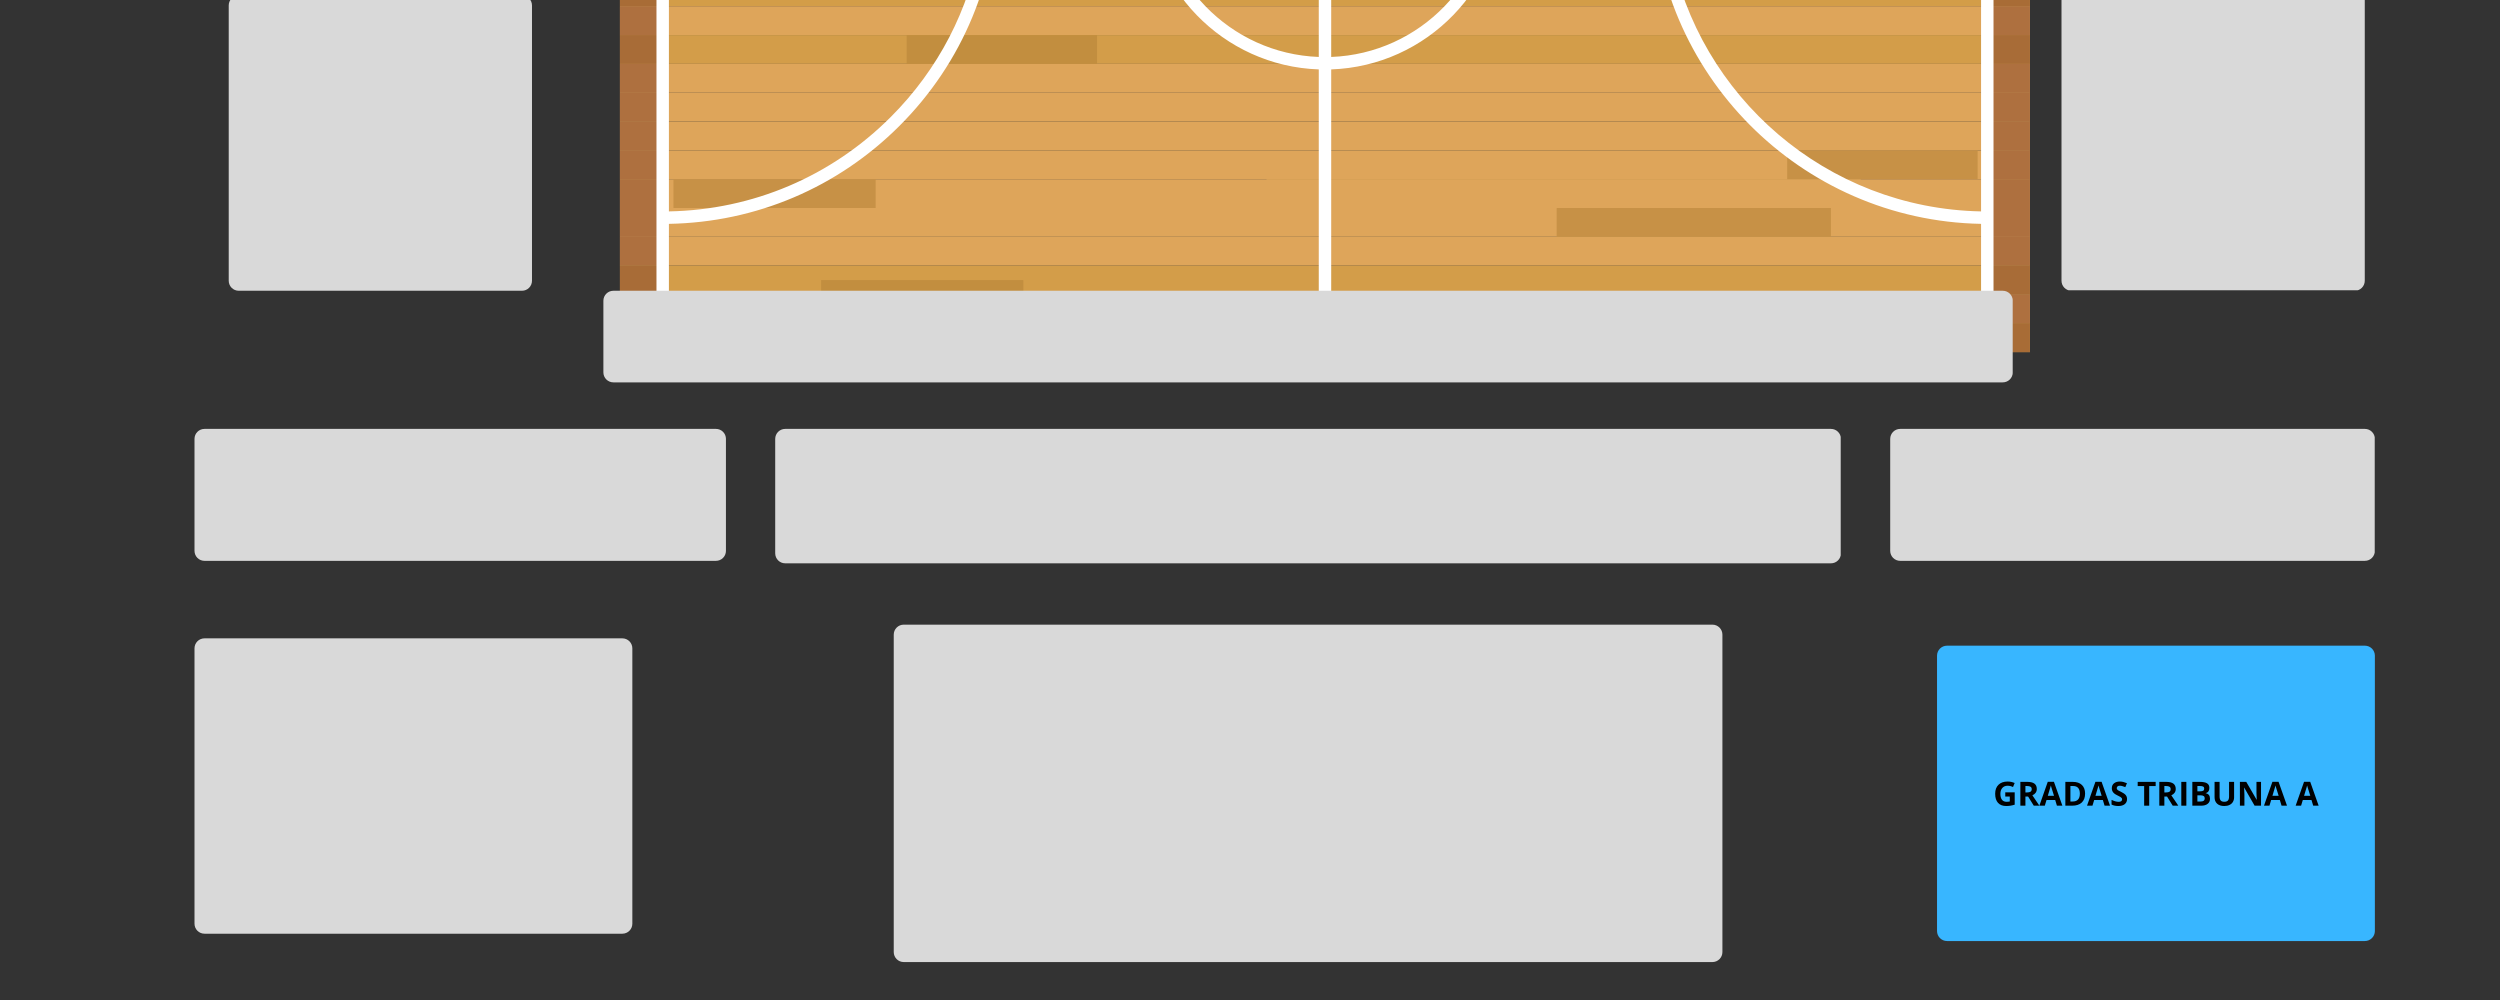 <svg xmlns="http://www.w3.org/2000/svg" xmlns:xlink="http://www.w3.org/1999/xlink" width="2000" zoomAndPan="magnify" viewBox="0 0 1500 600" height="800" preserveAspectRatio="xMidYMid meet" version="1.0"><rect x="0" y="0" width="1500" height="600" fill="#333333" stroke="none"/><defs><g/><clipPath id="709be1375a"><path d="M 371.961 0 L 1217.961 0 L 1217.961 4 L 371.961 4 Z M 371.961 0 " clip-rule="nonzero"/></clipPath><clipPath id="af2d497ba2"><path d="M 371.961 3 L 1217.961 3 L 1217.961 22 L 371.961 22 Z M 371.961 3 " clip-rule="nonzero"/></clipPath><clipPath id="d8f44c14bd"><path d="M 371.961 21 L 1217.961 21 L 1217.961 39 L 371.961 39 Z M 371.961 21 " clip-rule="nonzero"/></clipPath><clipPath id="e1e462b5a3"><path d="M 371.961 38 L 1217.961 38 L 1217.961 56 L 371.961 56 Z M 371.961 38 " clip-rule="nonzero"/></clipPath><clipPath id="e0cc48eda7"><path d="M 371.961 55 L 1217.961 55 L 1217.961 73 L 371.961 73 Z M 371.961 55 " clip-rule="nonzero"/></clipPath><clipPath id="43ef0f6108"><path d="M 371.961 72 L 1217.961 72 L 1217.961 91 L 371.961 91 Z M 371.961 72 " clip-rule="nonzero"/></clipPath><clipPath id="7bc900fd56"><path d="M 371.961 90 L 1217.961 90 L 1217.961 108 L 371.961 108 Z M 371.961 90 " clip-rule="nonzero"/></clipPath><clipPath id="6785dc8b77"><path d="M 371.961 107 L 1217.961 107 L 1217.961 125 L 371.961 125 Z M 371.961 107 " clip-rule="nonzero"/></clipPath><clipPath id="a88b1b6b9c"><path d="M 371.961 124 L 1217.961 124 L 1217.961 143 L 371.961 143 Z M 371.961 124 " clip-rule="nonzero"/></clipPath><clipPath id="936f19630b"><path d="M 371.961 142 L 1217.961 142 L 1217.961 160 L 371.961 160 Z M 371.961 142 " clip-rule="nonzero"/></clipPath><clipPath id="8fd845b655"><path d="M 371.961 159 L 1217.961 159 L 1217.961 177 L 371.961 177 Z M 371.961 159 " clip-rule="nonzero"/></clipPath><clipPath id="5728f17658"><path d="M 371.961 176 L 1217.961 176 L 1217.961 194 L 371.961 194 Z M 371.961 176 " clip-rule="nonzero"/></clipPath><clipPath id="912c2f3abe"><path d="M 371.961 193 L 1217.961 193 L 1217.961 211.328 L 371.961 211.328 Z M 371.961 193 " clip-rule="nonzero"/></clipPath><clipPath id="fc9d87f2c0"><path d="M 371.961 0 L 1217.961 0 L 1217.961 4 L 371.961 4 Z M 371.961 0 " clip-rule="nonzero"/></clipPath><clipPath id="c24a872993"><path d="M 371.961 3 L 1217.961 3 L 1217.961 22 L 371.961 22 Z M 371.961 3 " clip-rule="nonzero"/></clipPath><clipPath id="9290af7378"><path d="M 371.961 21 L 1217.961 21 L 1217.961 39 L 371.961 39 Z M 371.961 21 " clip-rule="nonzero"/></clipPath><clipPath id="37b087791e"><path d="M 371.961 38 L 1217.961 38 L 1217.961 56 L 371.961 56 Z M 371.961 38 " clip-rule="nonzero"/></clipPath><clipPath id="49f98ccd47"><path d="M 371.961 55 L 1217.961 55 L 1217.961 73 L 371.961 73 Z M 371.961 55 " clip-rule="nonzero"/></clipPath><clipPath id="1999bb8196"><path d="M 371.961 72 L 1217.961 72 L 1217.961 91 L 371.961 91 Z M 371.961 72 " clip-rule="nonzero"/></clipPath><clipPath id="ec6719454a"><path d="M 371.961 90 L 1217.961 90 L 1217.961 108 L 371.961 108 Z M 371.961 90 " clip-rule="nonzero"/></clipPath><clipPath id="934fc4b978"><path d="M 371.961 107 L 1217.961 107 L 1217.961 125 L 371.961 125 Z M 371.961 107 " clip-rule="nonzero"/></clipPath><clipPath id="0195434905"><path d="M 371.961 124 L 1217.961 124 L 1217.961 143 L 371.961 143 Z M 371.961 124 " clip-rule="nonzero"/></clipPath><clipPath id="a574333010"><path d="M 371.961 142 L 1217.961 142 L 1217.961 160 L 371.961 160 Z M 371.961 142 " clip-rule="nonzero"/></clipPath><clipPath id="cd995a4458"><path d="M 371.961 159 L 1217.961 159 L 1217.961 177 L 371.961 177 Z M 371.961 159 " clip-rule="nonzero"/></clipPath><clipPath id="a92ac8e3a9"><path d="M 371.961 176 L 1217.961 176 L 1217.961 194 L 371.961 194 Z M 371.961 176 " clip-rule="nonzero"/></clipPath><clipPath id="fc411509af"><path d="M 371.961 193 L 1217.961 193 L 1217.961 211.328 L 371.961 211.328 Z M 371.961 193 " clip-rule="nonzero"/></clipPath><clipPath id="ca86f718fd"><path d="M 465.125 257.336 L 1104.742 257.336 L 1104.742 337.996 L 465.125 337.996 Z M 465.125 257.336 " clip-rule="nonzero"/></clipPath><clipPath id="b19c009866"><path d="M 471.125 257.336 L 1098.566 257.336 C 1101.879 257.336 1104.566 260.02 1104.566 263.336 L 1104.566 331.996 C 1104.566 335.309 1101.879 337.996 1098.566 337.996 L 471.125 337.996 C 467.812 337.996 465.125 335.309 465.125 331.996 L 465.125 263.336 C 465.125 260.02 467.812 257.336 471.125 257.336 Z M 471.125 257.336 " clip-rule="nonzero"/></clipPath><clipPath id="2434819757"><path d="M 536.242 374.789 L 1033.66 374.789 L 1033.66 577.238 L 536.242 577.238 Z M 536.242 374.789 " clip-rule="nonzero"/></clipPath><clipPath id="14b2a6646e"><path d="M 542.242 374.789 L 1027.449 374.789 C 1030.762 374.789 1033.449 377.477 1033.449 380.789 L 1033.449 571.238 C 1033.449 574.551 1030.762 577.238 1027.449 577.238 L 542.242 577.238 C 538.93 577.238 536.242 574.551 536.242 571.238 L 536.242 380.789 C 536.242 377.477 538.93 374.789 542.242 374.789 Z M 542.242 374.789 " clip-rule="nonzero"/></clipPath><clipPath id="f1a25103ca"><path d="M 116.699 383.008 L 379.75 383.008 L 379.75 560.223 L 116.699 560.223 Z M 116.699 383.008 " clip-rule="nonzero"/></clipPath><clipPath id="5cd8918e08"><path d="M 122.699 383.008 L 373.406 383.008 C 376.719 383.008 379.406 385.695 379.406 389.008 L 379.406 554.223 C 379.406 557.539 376.719 560.223 373.406 560.223 L 122.699 560.223 C 119.383 560.223 116.699 557.539 116.699 554.223 L 116.699 389.008 C 116.699 385.695 119.383 383.008 122.699 383.008 Z M 122.699 383.008 " clip-rule="nonzero"/></clipPath><clipPath id="f2f5b9da5a"><path d="M 1134.121 257.336 L 1425 257.336 L 1425 336.508 L 1134.121 336.508 Z M 1134.121 257.336 " clip-rule="nonzero"/></clipPath><clipPath id="da492d7c5d"><path d="M 1140.121 257.336 L 1418.926 257.336 C 1422.238 257.336 1424.926 260.02 1424.926 263.336 L 1424.926 330.508 C 1424.926 333.824 1422.238 336.508 1418.926 336.508 L 1140.121 336.508 C 1136.805 336.508 1134.121 333.824 1134.121 330.508 L 1134.121 263.336 C 1134.121 260.02 1136.805 257.336 1140.121 257.336 Z M 1140.121 257.336 " clip-rule="nonzero"/></clipPath><clipPath id="9c14883d53"><path d="M 116.699 257.336 L 435.867 257.336 L 435.867 336.508 L 116.699 336.508 Z M 116.699 257.336 " clip-rule="nonzero"/></clipPath><clipPath id="4e5308d901"><path d="M 122.699 257.336 L 429.57 257.336 C 432.887 257.336 435.57 260.02 435.57 263.336 L 435.57 330.508 C 435.57 333.824 432.887 336.508 429.57 336.508 L 122.699 336.508 C 119.383 336.508 116.699 333.824 116.699 330.508 L 116.699 263.336 C 116.699 260.02 119.383 257.336 122.699 257.336 Z M 122.699 257.336 " clip-rule="nonzero"/></clipPath><clipPath id="6025b87f0e"><path d="M 1162.219 387.406 L 1425 387.406 L 1425 564.621 L 1162.219 564.621 Z M 1162.219 387.406 " clip-rule="nonzero"/></clipPath><clipPath id="ad7bf860eb"><path d="M 1168.219 387.406 L 1418.926 387.406 C 1422.242 387.406 1424.926 390.094 1424.926 393.406 L 1424.926 558.621 C 1424.926 561.934 1422.242 564.621 1418.926 564.621 L 1168.219 564.621 C 1164.906 564.621 1162.219 561.934 1162.219 558.621 L 1162.219 393.406 C 1162.219 390.094 1164.906 387.406 1168.219 387.406 Z M 1168.219 387.406 " clip-rule="nonzero"/></clipPath><clipPath id="2c85f51e90"><path d="M 137.234 0 L 319.297 0 L 319.297 174.453 L 137.234 174.453 Z M 137.234 0 " clip-rule="nonzero"/></clipPath><clipPath id="cd1269779b"><path d="M 143.234 -2.762 L 313.191 -2.762 C 316.504 -2.762 319.191 -0.074 319.191 3.238 L 319.191 168.453 C 319.191 171.766 316.504 174.453 313.191 174.453 L 143.234 174.453 C 139.922 174.453 137.234 171.766 137.234 168.453 L 137.234 3.238 C 137.234 -0.074 139.922 -2.762 143.234 -2.762 Z M 143.234 -2.762 " clip-rule="nonzero"/></clipPath><clipPath id="98fa8435ed"><path d="M 1236.902 0 L 1418.859 0 L 1418.859 174.852 L 1236.902 174.852 Z M 1236.902 0 " clip-rule="nonzero"/></clipPath><clipPath id="cc4ca0eab4"><path d="M 1242.902 -28.426 L 1412.859 -28.426 C 1416.172 -28.426 1418.859 -25.738 1418.859 -22.426 L 1418.859 168.453 C 1418.859 171.766 1416.172 174.453 1412.859 174.453 L 1242.902 174.453 C 1239.59 174.453 1236.902 171.766 1236.902 168.453 L 1236.902 -22.426 C 1236.902 -25.738 1239.59 -28.426 1242.902 -28.426 Z M 1242.902 -28.426 " clip-rule="nonzero"/></clipPath><clipPath id="ed6f13c7b6"><path d="M 362.027 174.453 L 1207.832 174.453 L 1207.832 229.422 L 362.027 229.422 Z M 362.027 174.453 " clip-rule="nonzero"/></clipPath><clipPath id="67ce6a0598"><path d="M 368.027 174.453 L 1201.664 174.453 C 1204.977 174.453 1207.664 177.141 1207.664 180.453 L 1207.664 223.422 C 1207.664 226.738 1204.977 229.422 1201.664 229.422 L 368.027 229.422 C 364.715 229.422 362.027 226.738 362.027 223.422 L 362.027 180.453 C 362.027 177.141 364.715 174.453 368.027 174.453 Z M 368.027 174.453 " clip-rule="nonzero"/></clipPath></defs><path fill="#d39d48" d="M 759.914 124.805 L 1116.445 124.805 L 1116.445 107.508 L 759.914 107.508 Z M 759.914 124.805 " fill-opacity="1" fill-rule="nonzero"/><g clip-path="url(#709be1375a)"><path fill="#d39d48" d="M 371.949 3.734 L 1217.969 3.734 L 1217.969 -13.562 L 371.949 -13.562 Z M 371.949 3.734 " fill-opacity="1" fill-rule="nonzero"/></g><g clip-path="url(#af2d497ba2)"><path fill="#dea55a" d="M 371.949 21.027 L 1217.969 21.027 L 1217.969 3.734 L 371.949 3.734 Z M 371.949 21.027 " fill-opacity="1" fill-rule="nonzero"/></g><g clip-path="url(#d8f44c14bd)"><path fill="#d39d49" d="M 371.949 38.332 L 1217.969 38.332 L 1217.969 21.027 L 371.949 21.027 Z M 371.949 38.332 " fill-opacity="1" fill-rule="nonzero"/></g><g clip-path="url(#e1e462b5a3)"><path fill="#dea55a" d="M 371.949 55.625 L 1217.969 55.625 L 1217.969 38.332 L 371.949 38.332 Z M 371.949 55.625 " fill-opacity="1" fill-rule="nonzero"/></g><g clip-path="url(#e0cc48eda7)"><path fill="#dea55a" d="M 371.949 72.922 L 1217.969 72.922 L 1217.969 55.625 L 371.949 55.625 Z M 371.949 72.922 " fill-opacity="1" fill-rule="nonzero"/></g><g clip-path="url(#43ef0f6108)"><path fill="#dea55a" d="M 371.949 90.215 L 1217.969 90.215 L 1217.969 72.922 L 371.949 72.922 Z M 371.949 90.215 " fill-opacity="1" fill-rule="nonzero"/></g><g clip-path="url(#7bc900fd56)"><path fill="#dea55a" d="M 371.949 107.508 L 1217.969 107.508 L 1217.969 90.215 L 371.949 90.215 Z M 371.949 107.508 " fill-opacity="1" fill-rule="nonzero"/></g><g clip-path="url(#6785dc8b77)"><path fill="#dea55a" d="M 371.949 124.805 L 1217.969 124.805 L 1217.969 107.508 L 371.949 107.508 Z M 371.949 124.805 " fill-opacity="1" fill-rule="nonzero"/></g><g clip-path="url(#a88b1b6b9c)"><path fill="#dea55a" d="M 371.949 142.098 L 1217.969 142.098 L 1217.969 124.805 L 371.949 124.805 Z M 371.949 142.098 " fill-opacity="1" fill-rule="nonzero"/></g><g clip-path="url(#936f19630b)"><path fill="#dea55a" d="M 371.949 159.395 L 1217.969 159.395 L 1217.969 142.098 L 371.949 142.098 Z M 371.949 159.395 " fill-opacity="1" fill-rule="nonzero"/></g><g clip-path="url(#8fd845b655)"><path fill="#d39d49" d="M 371.949 176.688 L 1217.969 176.688 L 1217.969 159.395 L 371.949 159.395 Z M 371.949 176.688 " fill-opacity="1" fill-rule="nonzero"/></g><g clip-path="url(#5728f17658)"><path fill="#dea55a" d="M 371.949 193.98 L 1217.969 193.98 L 1217.969 176.688 L 371.949 176.688 Z M 371.949 193.98 " fill-opacity="1" fill-rule="nonzero"/></g><g clip-path="url(#912c2f3abe)"><path fill="#d39d48" d="M 371.949 211.277 L 1217.969 211.277 L 1217.969 193.98 L 371.949 193.98 Z M 371.949 211.277 " fill-opacity="1" fill-rule="nonzero"/></g><path fill="#c79146" d="M 934 142.098 L 1098.555 142.098 L 1098.555 124.805 L 934 124.805 Z M 934 142.098 " fill-opacity="1" fill-rule="nonzero"/><path fill="#c28e3f" d="M 492.676 176.688 L 614.004 176.688 L 614.004 168.039 L 492.676 168.039 Z M 492.676 176.688 " fill-opacity="1" fill-rule="nonzero"/><path fill="#c79146" d="M 492.676 185.336 L 614.004 185.336 L 614.004 176.688 L 492.676 176.688 Z M 492.676 185.336 " fill-opacity="1" fill-rule="nonzero"/><path fill="#c79146" d="M 404.082 124.805 L 525.391 124.805 L 525.391 107.508 L 404.082 107.508 Z M 404.082 124.805 " fill-opacity="1" fill-rule="nonzero"/><path fill="#c28e3f" d="M 543.992 38.332 L 658.219 38.332 L 658.219 21.027 L 543.992 21.027 Z M 543.992 38.332 " fill-opacity="1" fill-rule="nonzero"/><path fill="#c79146" d="M 1072.324 107.508 L 1186.57 107.508 L 1186.57 90.215 L 1072.324 90.215 Z M 1072.324 107.508 " fill-opacity="1" fill-rule="nonzero"/><g clip-path="url(#fc9d87f2c0)"><path fill="#a86c36" d="M 1217.969 3.734 L 1191.02 3.734 L 1191.02 -13.562 L 1217.969 -13.562 L 1217.969 3.734 M 398.703 3.734 L 371.949 3.734 L 371.949 -13.562 L 398.703 -13.562 L 398.703 3.734 " fill-opacity="1" fill-rule="nonzero"/></g><g clip-path="url(#c24a872993)"><path fill="#ae703f" d="M 1217.969 21.027 L 1191.02 21.027 L 1191.02 3.734 L 1217.969 3.734 L 1217.969 21.027 M 398.703 21.027 L 371.949 21.027 L 371.949 3.734 L 398.703 3.734 L 398.703 21.027 " fill-opacity="1" fill-rule="nonzero"/></g><g clip-path="url(#9290af7378)"><path fill="#a86c37" d="M 1217.969 38.332 L 1191.02 38.332 L 1191.02 21.027 L 1217.969 21.027 L 1217.969 38.332 M 398.703 38.332 L 371.949 38.332 L 371.949 21.027 L 398.703 21.027 L 398.703 38.332 " fill-opacity="1" fill-rule="nonzero"/></g><g clip-path="url(#37b087791e)"><path fill="#ae703f" d="M 1217.969 55.625 L 1191.02 55.625 L 1191.02 38.332 L 1217.969 38.332 L 1217.969 55.625 M 398.703 55.625 L 371.949 55.625 L 371.949 38.332 L 398.703 38.332 L 398.703 55.625 " fill-opacity="1" fill-rule="nonzero"/></g><g clip-path="url(#49f98ccd47)"><path fill="#ae703f" d="M 1217.969 72.922 L 1191.02 72.922 L 1191.02 55.625 L 1217.969 55.625 L 1217.969 72.922 M 398.703 72.922 L 371.949 72.922 L 371.949 55.625 L 398.703 55.625 L 398.703 72.922 " fill-opacity="1" fill-rule="nonzero"/></g><g clip-path="url(#1999bb8196)"><path fill="#ae703f" d="M 1217.969 90.215 L 1191.02 90.215 L 1191.02 72.922 L 1217.969 72.922 L 1217.969 90.215 M 398.703 90.215 L 371.949 90.215 L 371.949 72.922 L 398.703 72.922 L 398.703 90.215 " fill-opacity="1" fill-rule="nonzero"/></g><g clip-path="url(#ec6719454a)"><path fill="#ae703f" d="M 1217.969 107.508 L 1191.02 107.508 L 1191.02 90.215 L 1217.969 90.215 L 1217.969 107.508 M 398.703 107.508 L 371.949 107.508 L 371.949 90.215 L 398.703 90.215 L 398.703 107.508 " fill-opacity="1" fill-rule="nonzero"/></g><g clip-path="url(#934fc4b978)"><path fill="#ae703f" d="M 1217.969 124.805 L 1191.02 124.805 L 1191.02 107.508 L 1217.969 107.508 L 1217.969 124.805 M 398.703 124.805 L 371.949 124.805 L 371.949 107.508 L 398.703 107.508 L 398.703 124.805 " fill-opacity="1" fill-rule="nonzero"/></g><g clip-path="url(#0195434905)"><path fill="#ae703f" d="M 1217.969 142.098 L 1191.02 142.098 L 1191.02 124.805 L 1217.969 124.805 L 1217.969 142.098 M 398.703 142.098 L 371.949 142.098 L 371.949 124.805 L 398.703 124.805 L 398.703 142.098 " fill-opacity="1" fill-rule="nonzero"/></g><g clip-path="url(#a574333010)"><path fill="#ae703f" d="M 1217.969 159.395 L 1191.02 159.395 L 1191.02 142.098 L 1217.969 142.098 L 1217.969 159.395 M 398.703 159.395 L 371.949 159.395 L 371.949 142.098 L 398.703 142.098 L 398.703 159.395 " fill-opacity="1" fill-rule="nonzero"/></g><g clip-path="url(#cd995a4458)"><path fill="#a86c37" d="M 1217.969 176.688 L 1191.02 176.688 L 1191.02 159.395 L 1217.969 159.395 L 1217.969 176.688 M 398.703 176.688 L 371.949 176.688 L 371.949 159.395 L 398.703 159.395 L 398.703 176.688 " fill-opacity="1" fill-rule="nonzero"/></g><g clip-path="url(#a92ac8e3a9)"><path fill="#ae703f" d="M 1217.969 193.98 L 371.949 193.98 L 371.949 176.688 L 398.703 176.688 L 398.703 193.234 L 1191.02 193.234 L 1191.02 176.688 L 1217.969 176.688 L 1217.969 193.98 " fill-opacity="1" fill-rule="nonzero"/></g><g clip-path="url(#fc411509af)"><path fill="#a86c36" d="M 371.949 211.277 L 1217.969 211.277 L 1217.969 193.98 L 371.949 193.98 Z M 371.949 211.277 " fill-opacity="1" fill-rule="nonzero"/></g><path fill="#ffffff" d="M 401.344 134.316 C 453.633 133.375 502.641 112.57 539.73 75.477 C 577.691 37.516 598.586 -12.969 598.586 -66.66 L 598.586 -67.699 C 598.586 -68.051 598.578 -68.41 598.578 -68.77 C 597.449 -177.395 509.742 -265.652 401.344 -267.637 L 401.344 -316.691 L 791.262 -316.691 L 791.262 -172.594 C 733.871 -170.621 687.801 -123.344 687.801 -65.473 C 687.801 -7.617 733.871 39.672 791.262 41.645 L 791.262 185.742 L 401.344 185.742 Z M 539.75 -130.172 L 539.75 -130.281 L 401.344 -130.281 L 401.344 -260.184 C 494.004 -258.414 570.922 -191.211 587.715 -102.91 C 577.09 -118.465 559.652 -128.988 539.75 -130.172 Z M 529.812 -5.438 C 531.871 -5.246 533.941 -5.109 536.02 -5.109 C 557.848 -5.109 577.09 -16.352 588.289 -33.344 C 581.559 5.684 563.023 41.625 534.453 70.199 C 498.785 105.879 451.633 125.902 401.344 126.844 L 401.344 -5.438 Z M 506.469 -122.828 C 504.371 -121.699 502.312 -120.488 500.379 -119.145 C 499.328 -118.418 498.766 -117.25 498.766 -116.074 C 498.766 -115.348 498.988 -114.598 499.438 -113.957 C 500.609 -112.258 502.934 -111.848 504.633 -113.016 C 507.012 -114.668 509.559 -116.145 512.16 -117.406 C 514.027 -118.301 514.805 -120.535 513.918 -122.383 L 513.648 -122.828 L 515.766 -122.828 C 516.445 -121 518.418 -119.98 520.312 -120.547 C 523.078 -121.371 525.945 -121.984 528.84 -122.352 C 529.336 -122.422 529.793 -122.586 530.211 -122.828 L 532.289 -122.828 L 532.289 -12.91 L 530.199 -12.91 C 529.227 -13.008 528.266 -13.105 527.316 -13.262 C 526.527 -13.367 525.762 -13.242 525.09 -12.91 L 521.203 -12.91 C 520.844 -14.008 520 -14.914 518.836 -15.312 C 516.074 -16.215 513.367 -17.34 510.781 -18.672 C 508.965 -19.613 506.703 -18.895 505.75 -17.07 C 505.477 -16.523 505.344 -15.934 505.344 -15.359 C 505.344 -14.445 505.691 -13.602 506.293 -12.91 L 401.344 -12.91 L 401.344 -122.828 Z M 591.117 -67.34 C 590.93 -38.355 568.277 -14.629 539.75 -12.707 L 539.75 -122.684 C 568.055 -120.777 590.551 -97.402 591.098 -68.77 C 591.105 -68.281 591.117 -67.816 591.117 -67.34 Z M 798.723 -39.629 C 811.379 -41.445 821.125 -52.309 821.125 -65.473 C 821.125 -78.641 811.379 -89.492 798.723 -91.32 L 798.723 -165.133 C 851.992 -163.148 894.727 -119.223 894.727 -65.473 C 894.727 -11.727 851.992 32.211 798.723 34.172 Z M 791.262 -91.32 C 778.594 -89.492 768.863 -78.641 768.863 -65.473 C 768.863 -52.309 778.594 -41.445 791.262 -39.629 L 791.262 34.172 C 737.992 32.211 695.258 -11.727 695.258 -65.473 C 695.258 -119.223 737.992 -163.148 791.262 -165.133 Z M 1188.641 -267.637 C 1079.535 -265.645 991.398 -176.258 991.398 -66.66 C 991.398 -66.438 991.41 -66.203 991.41 -65.98 L 991.398 -65.629 C 991.398 -65.281 991.418 -64.941 991.418 -64.59 C 992.527 44.062 1080.223 132.324 1188.641 134.316 L 1188.641 185.742 L 798.723 185.742 L 798.723 41.645 C 856.102 39.672 902.188 -7.617 902.188 -65.473 C 902.188 -123.344 856.102 -170.621 798.723 -172.594 L 798.723 -316.691 L 1188.641 -316.691 Z M 1050.238 -3.164 L 1050.238 -3.051 L 1188.641 -3.051 L 1188.641 126.844 C 1095.98 125.074 1019.062 57.871 1002.277 -30.398 C 1012.895 -14.863 1030.324 -4.352 1050.238 -3.164 Z M 1059.707 -127.871 C 1059.453 -127.949 1059.191 -128.008 1058.922 -128.027 C 1057.289 -128.152 1055.629 -128.219 1053.977 -128.219 C 1032.168 -128.219 1012.965 -117.008 1001.754 -100.055 C 1017.414 -189.742 1094.98 -258.395 1188.641 -260.184 L 1188.641 -127.871 Z M 1080.242 -10.5 C 1080.406 -11.23 1080.34 -11.996 1080.039 -12.727 C 1079.254 -14.629 1077.074 -15.516 1075.152 -14.727 C 1072.512 -13.629 1069.75 -12.727 1066.965 -12.047 C 1066.012 -11.824 1065.254 -11.25 1064.758 -10.5 L 1059.777 -10.5 C 1059.32 -10.648 1058.844 -10.727 1058.336 -10.676 L 1057.707 -10.648 L 1057.707 -120.41 L 1064.953 -120.41 C 1065.438 -119.844 1066.098 -119.426 1066.875 -119.234 C 1069.676 -118.555 1072.441 -117.668 1075.094 -116.562 C 1076.988 -115.773 1079.184 -116.668 1079.973 -118.574 C 1080.223 -119.176 1080.281 -119.805 1080.223 -120.41 L 1188.641 -120.41 L 1188.641 -10.5 Z M 998.867 -65.969 C 999.035 -94.961 1021.695 -118.699 1050.238 -120.621 L 1050.238 -10.648 C 1021.922 -12.551 999.414 -35.93 998.879 -64.602 C 998.879 -65.066 998.867 -65.512 998.867 -65.969 Z M 1196.109 -324.152 L 393.883 -324.152 L 393.883 193.203 L 1196.109 193.203 L 1196.109 -324.152 " fill-opacity="1" fill-rule="nonzero"/><g clip-path="url(#ca86f718fd)"><g clip-path="url(#b19c009866)"><path fill="#d9d9d9" d="M 465.125 257.336 L 1104.426 257.336 L 1104.426 337.996 L 465.125 337.996 Z M 465.125 257.336 " fill-opacity="1" fill-rule="nonzero"/></g></g><g clip-path="url(#2434819757)"><g clip-path="url(#14b2a6646e)"><path fill="#d9d9d9" d="M 536.242 374.789 L 1033.66 374.789 L 1033.66 577.238 L 536.242 577.238 Z M 536.242 374.789 " fill-opacity="1" fill-rule="nonzero"/></g></g><g clip-path="url(#f1a25103ca)"><g clip-path="url(#5cd8918e08)"><path fill="#d9d9d9" d="M 116.699 383.008 L 379.75 383.008 L 379.75 560.223 L 116.699 560.223 Z M 116.699 383.008 " fill-opacity="1" fill-rule="nonzero"/></g></g><g clip-path="url(#f2f5b9da5a)"><g clip-path="url(#da492d7c5d)"><path fill="#d9d9d9" d="M 1134.121 257.336 L 1424.836 257.336 L 1424.836 336.508 L 1134.121 336.508 Z M 1134.121 257.336 " fill-opacity="1" fill-rule="nonzero"/></g></g><g clip-path="url(#9c14883d53)"><g clip-path="url(#4e5308d901)"><path fill="#d9d9d9" d="M 116.699 257.336 L 435.559 257.336 L 435.559 336.508 L 116.699 336.508 Z M 116.699 257.336 " fill-opacity="1" fill-rule="nonzero"/></g></g><g clip-path="url(#6025b87f0e)"><g clip-path="url(#ad7bf860eb)"><path fill="#38b6ff" d="M 1162.219 387.406 L 1425.273 387.406 L 1425.273 564.621 L 1162.219 564.621 Z M 1162.219 387.406 " fill-opacity="1" fill-rule="nonzero"/></g></g><g fill="#000000" fill-opacity="1"><g transform="translate(1195.945, 483.407)"><g><path d="M 7.219 -8.016 L 12.875 -8.016 L 12.875 -0.609 C 11.957 -0.316 11.094 -0.109 10.281 0.016 C 9.477 0.141 8.648 0.203 7.797 0.203 C 5.648 0.203 4.004 -0.43 2.859 -1.703 C 1.723 -2.973 1.156 -4.789 1.156 -7.156 C 1.156 -9.457 1.816 -11.254 3.141 -12.547 C 4.461 -13.836 6.289 -14.484 8.625 -14.484 C 10.094 -14.484 11.504 -14.191 12.859 -13.609 L 11.859 -11.188 C 10.816 -11.707 9.734 -11.969 8.609 -11.969 C 7.297 -11.969 6.242 -11.523 5.453 -10.641 C 4.672 -9.766 4.281 -8.582 4.281 -7.094 C 4.281 -5.551 4.598 -4.367 5.234 -3.547 C 5.867 -2.734 6.789 -2.328 8 -2.328 C 8.633 -2.328 9.273 -2.391 9.922 -2.516 L 9.922 -5.5 L 7.219 -5.5 Z M 7.219 -8.016 "/></g></g></g><g fill="#000000" fill-opacity="1"><g transform="translate(1210.422, 483.407)"><g><path d="M 4.828 -7.938 L 5.797 -7.938 C 6.754 -7.938 7.461 -8.094 7.922 -8.406 C 8.379 -8.727 8.609 -9.234 8.609 -9.922 C 8.609 -10.598 8.375 -11.078 7.906 -11.359 C 7.438 -11.648 6.719 -11.797 5.75 -11.797 L 4.828 -11.797 Z M 4.828 -5.484 L 4.828 0 L 1.797 0 L 1.797 -14.281 L 5.953 -14.281 C 7.898 -14.281 9.336 -13.926 10.266 -13.219 C 11.191 -12.508 11.656 -11.438 11.656 -10 C 11.656 -9.156 11.426 -8.406 10.969 -7.75 C 10.508 -7.102 9.852 -6.594 9 -6.219 C 11.156 -3.008 12.555 -0.938 13.203 0 L 9.844 0 L 6.438 -5.484 Z M 4.828 -5.484 "/></g></g></g><g fill="#000000" fill-opacity="1"><g transform="translate(1223.62, 483.407)"><g><path d="M 10.531 0 L 9.5 -3.406 L 4.297 -3.406 L 3.266 0 L 0 0 L 5.047 -14.344 L 8.734 -14.344 L 13.797 0 Z M 8.781 -5.938 C 7.82 -9.02 7.281 -10.758 7.156 -11.156 C 7.039 -11.562 6.957 -11.883 6.906 -12.125 C 6.688 -11.289 6.07 -9.227 5.062 -5.938 Z M 8.781 -5.938 "/></g></g></g><g fill="#000000" fill-opacity="1"><g transform="translate(1237.414, 483.407)"><g><path d="M 13.641 -7.281 C 13.641 -4.926 12.969 -3.125 11.625 -1.875 C 10.289 -0.625 8.363 0 5.844 0 L 1.797 0 L 1.797 -14.281 L 6.281 -14.281 C 8.613 -14.281 10.422 -13.664 11.703 -12.438 C 12.992 -11.207 13.641 -9.488 13.641 -7.281 Z M 10.5 -7.203 C 10.5 -10.266 9.145 -11.797 6.438 -11.797 L 4.828 -11.797 L 4.828 -2.5 L 6.125 -2.5 C 9.039 -2.5 10.5 -4.066 10.5 -7.203 Z M 10.5 -7.203 "/></g></g></g><g fill="#000000" fill-opacity="1"><g transform="translate(1252.213, 483.407)"><g><path d="M 10.531 0 L 9.5 -3.406 L 4.297 -3.406 L 3.266 0 L 0 0 L 5.047 -14.344 L 8.734 -14.344 L 13.797 0 Z M 8.781 -5.938 C 7.82 -9.02 7.281 -10.758 7.156 -11.156 C 7.039 -11.562 6.957 -11.883 6.906 -12.125 C 6.688 -11.289 6.07 -9.227 5.062 -5.938 Z M 8.781 -5.938 "/></g></g></g><g fill="#000000" fill-opacity="1"><g transform="translate(1266.006, 483.407)"><g><path d="M 10.219 -3.969 C 10.219 -2.676 9.754 -1.656 8.828 -0.906 C 7.898 -0.164 6.613 0.203 4.969 0.203 C 3.438 0.203 2.086 -0.086 0.922 -0.672 L 0.922 -3.484 C 1.879 -3.047 2.691 -2.738 3.359 -2.562 C 4.023 -2.395 4.641 -2.312 5.203 -2.312 C 5.859 -2.312 6.363 -2.438 6.719 -2.688 C 7.07 -2.938 7.25 -3.312 7.25 -3.812 C 7.25 -4.094 7.172 -4.344 7.016 -4.562 C 6.859 -4.781 6.629 -4.988 6.328 -5.188 C 6.023 -5.395 5.41 -5.719 4.484 -6.156 C 3.609 -6.57 2.953 -6.969 2.516 -7.344 C 2.078 -7.719 1.727 -8.156 1.469 -8.656 C 1.207 -9.164 1.078 -9.754 1.078 -10.422 C 1.078 -11.68 1.504 -12.672 2.359 -13.391 C 3.223 -14.117 4.41 -14.484 5.922 -14.484 C 6.66 -14.484 7.363 -14.395 8.031 -14.219 C 8.707 -14.039 9.414 -13.797 10.156 -13.484 L 9.188 -11.125 C 8.414 -11.438 7.781 -11.656 7.281 -11.781 C 6.789 -11.906 6.305 -11.969 5.828 -11.969 C 5.254 -11.969 4.812 -11.832 4.5 -11.562 C 4.195 -11.289 4.047 -10.941 4.047 -10.516 C 4.047 -10.254 4.109 -10.02 4.234 -9.812 C 4.359 -9.613 4.551 -9.422 4.812 -9.234 C 5.082 -9.055 5.723 -8.727 6.734 -8.25 C 8.066 -7.602 8.977 -6.957 9.469 -6.312 C 9.969 -5.676 10.219 -4.895 10.219 -3.969 Z M 10.219 -3.969 "/></g></g></g><g fill="#000000" fill-opacity="1"><g transform="translate(1277.017, 483.407)"><g/></g></g><g fill="#000000" fill-opacity="1"><g transform="translate(1282.211, 483.407)"><g><path d="M 7.312 0 L 4.281 0 L 4.281 -11.766 L 0.406 -11.766 L 0.406 -14.281 L 11.188 -14.281 L 11.188 -11.766 L 7.312 -11.766 Z M 7.312 0 "/></g></g></g><g fill="#000000" fill-opacity="1"><g transform="translate(1293.788, 483.407)"><g><path d="M 4.828 -7.938 L 5.797 -7.938 C 6.754 -7.938 7.461 -8.094 7.922 -8.406 C 8.379 -8.727 8.609 -9.234 8.609 -9.922 C 8.609 -10.598 8.375 -11.078 7.906 -11.359 C 7.438 -11.648 6.719 -11.797 5.75 -11.797 L 4.828 -11.797 Z M 4.828 -5.484 L 4.828 0 L 1.797 0 L 1.797 -14.281 L 5.953 -14.281 C 7.898 -14.281 9.336 -13.926 10.266 -13.219 C 11.191 -12.508 11.656 -11.438 11.656 -10 C 11.656 -9.156 11.426 -8.406 10.969 -7.75 C 10.508 -7.102 9.852 -6.594 9 -6.219 C 11.156 -3.008 12.555 -0.938 13.203 0 L 9.844 0 L 6.438 -5.484 Z M 4.828 -5.484 "/></g></g></g><g fill="#000000" fill-opacity="1"><g transform="translate(1306.986, 483.407)"><g><path d="M 1.797 0 L 1.797 -14.281 L 4.828 -14.281 L 4.828 0 Z M 1.797 0 "/></g></g></g><g fill="#000000" fill-opacity="1"><g transform="translate(1313.605, 483.407)"><g><path d="M 1.797 -14.281 L 6.234 -14.281 C 8.266 -14.281 9.734 -13.988 10.641 -13.406 C 11.555 -12.832 12.016 -11.922 12.016 -10.672 C 12.016 -9.816 11.816 -9.113 11.422 -8.562 C 11.023 -8.02 10.492 -7.691 9.828 -7.578 L 9.828 -7.484 C 10.734 -7.273 11.383 -6.895 11.781 -6.344 C 12.188 -5.789 12.391 -5.055 12.391 -4.141 C 12.391 -2.836 11.914 -1.82 10.969 -1.094 C 10.031 -0.363 8.754 0 7.141 0 L 1.797 0 Z M 4.828 -8.625 L 6.578 -8.625 C 7.398 -8.625 7.992 -8.75 8.359 -9 C 8.734 -9.258 8.922 -9.68 8.922 -10.266 C 8.922 -10.805 8.719 -11.195 8.312 -11.438 C 7.914 -11.676 7.285 -11.797 6.422 -11.797 L 4.828 -11.797 Z M 4.828 -6.219 L 4.828 -2.5 L 6.797 -2.5 C 7.629 -2.5 8.242 -2.656 8.641 -2.969 C 9.035 -3.289 9.234 -3.781 9.234 -4.438 C 9.234 -5.625 8.391 -6.219 6.703 -6.219 Z M 4.828 -6.219 "/></g></g></g><g fill="#000000" fill-opacity="1"><g transform="translate(1327.037, 483.407)"><g><path d="M 13.422 -14.281 L 13.422 -5.047 C 13.422 -3.984 13.18 -3.055 12.703 -2.266 C 12.234 -1.473 11.551 -0.863 10.656 -0.438 C 9.77 -0.008 8.719 0.203 7.5 0.203 C 5.664 0.203 4.238 -0.266 3.219 -1.203 C 2.207 -2.148 1.703 -3.441 1.703 -5.078 L 1.703 -14.281 L 4.719 -14.281 L 4.719 -5.531 C 4.719 -4.438 4.938 -3.629 5.375 -3.109 C 5.82 -2.598 6.555 -2.344 7.578 -2.344 C 8.566 -2.344 9.285 -2.598 9.734 -3.109 C 10.18 -3.629 10.406 -4.445 10.406 -5.562 L 10.406 -14.281 Z M 13.422 -14.281 "/></g></g></g><g fill="#000000" fill-opacity="1"><g transform="translate(1342.148, 483.407)"><g><path d="M 14.469 0 L 10.609 0 L 4.406 -10.797 L 4.312 -10.797 C 4.438 -8.891 4.5 -7.531 4.5 -6.719 L 4.5 0 L 1.797 0 L 1.797 -14.281 L 5.609 -14.281 L 11.812 -3.578 L 11.891 -3.578 C 11.785 -5.441 11.734 -6.754 11.734 -7.516 L 11.734 -14.281 L 14.469 -14.281 Z M 14.469 0 "/></g></g></g><g fill="#000000" fill-opacity="1"><g transform="translate(1358.402, 483.407)"><g><path d="M 10.531 0 L 9.5 -3.406 L 4.297 -3.406 L 3.266 0 L 0 0 L 5.047 -14.344 L 8.734 -14.344 L 13.797 0 Z M 8.781 -5.938 C 7.82 -9.02 7.281 -10.758 7.156 -11.156 C 7.039 -11.562 6.957 -11.883 6.906 -12.125 C 6.688 -11.289 6.07 -9.227 5.062 -5.938 Z M 8.781 -5.938 "/></g></g></g><g fill="#000000" fill-opacity="1"><g transform="translate(1372.195, 483.407)"><g/></g></g><g fill="#000000" fill-opacity="1"><g transform="translate(1377.388, 483.407)"><g><path d="M 10.531 0 L 9.5 -3.406 L 4.297 -3.406 L 3.266 0 L 0 0 L 5.047 -14.344 L 8.734 -14.344 L 13.797 0 Z M 8.781 -5.938 C 7.82 -9.02 7.281 -10.758 7.156 -11.156 C 7.039 -11.562 6.957 -11.883 6.906 -12.125 C 6.688 -11.289 6.07 -9.227 5.062 -5.938 Z M 8.781 -5.938 "/></g></g></g><g clip-path="url(#2c85f51e90)"><g clip-path="url(#cd1269779b)"><path fill="#d9d9d9" d="M 137.234 -2.762 L 319.297 -2.762 L 319.297 174.453 L 137.234 174.453 Z M 137.234 -2.762 " fill-opacity="1" fill-rule="nonzero"/></g></g><g clip-path="url(#98fa8435ed)"><g clip-path="url(#cc4ca0eab4)"><path fill="#d9d9d9" d="M 1236.902 -28.426 L 1418.859 -28.426 L 1418.859 174.141 L 1236.902 174.141 Z M 1236.902 -28.426 " fill-opacity="1" fill-rule="nonzero"/></g></g><g clip-path="url(#ed6f13c7b6)"><g clip-path="url(#67ce6a0598)"><path fill="#d9d9d9" d="M 362.027 174.453 L 1207.617 174.453 L 1207.617 229.422 L 362.027 229.422 Z M 362.027 174.453 " fill-opacity="1" fill-rule="nonzero"/></g></g></svg>
